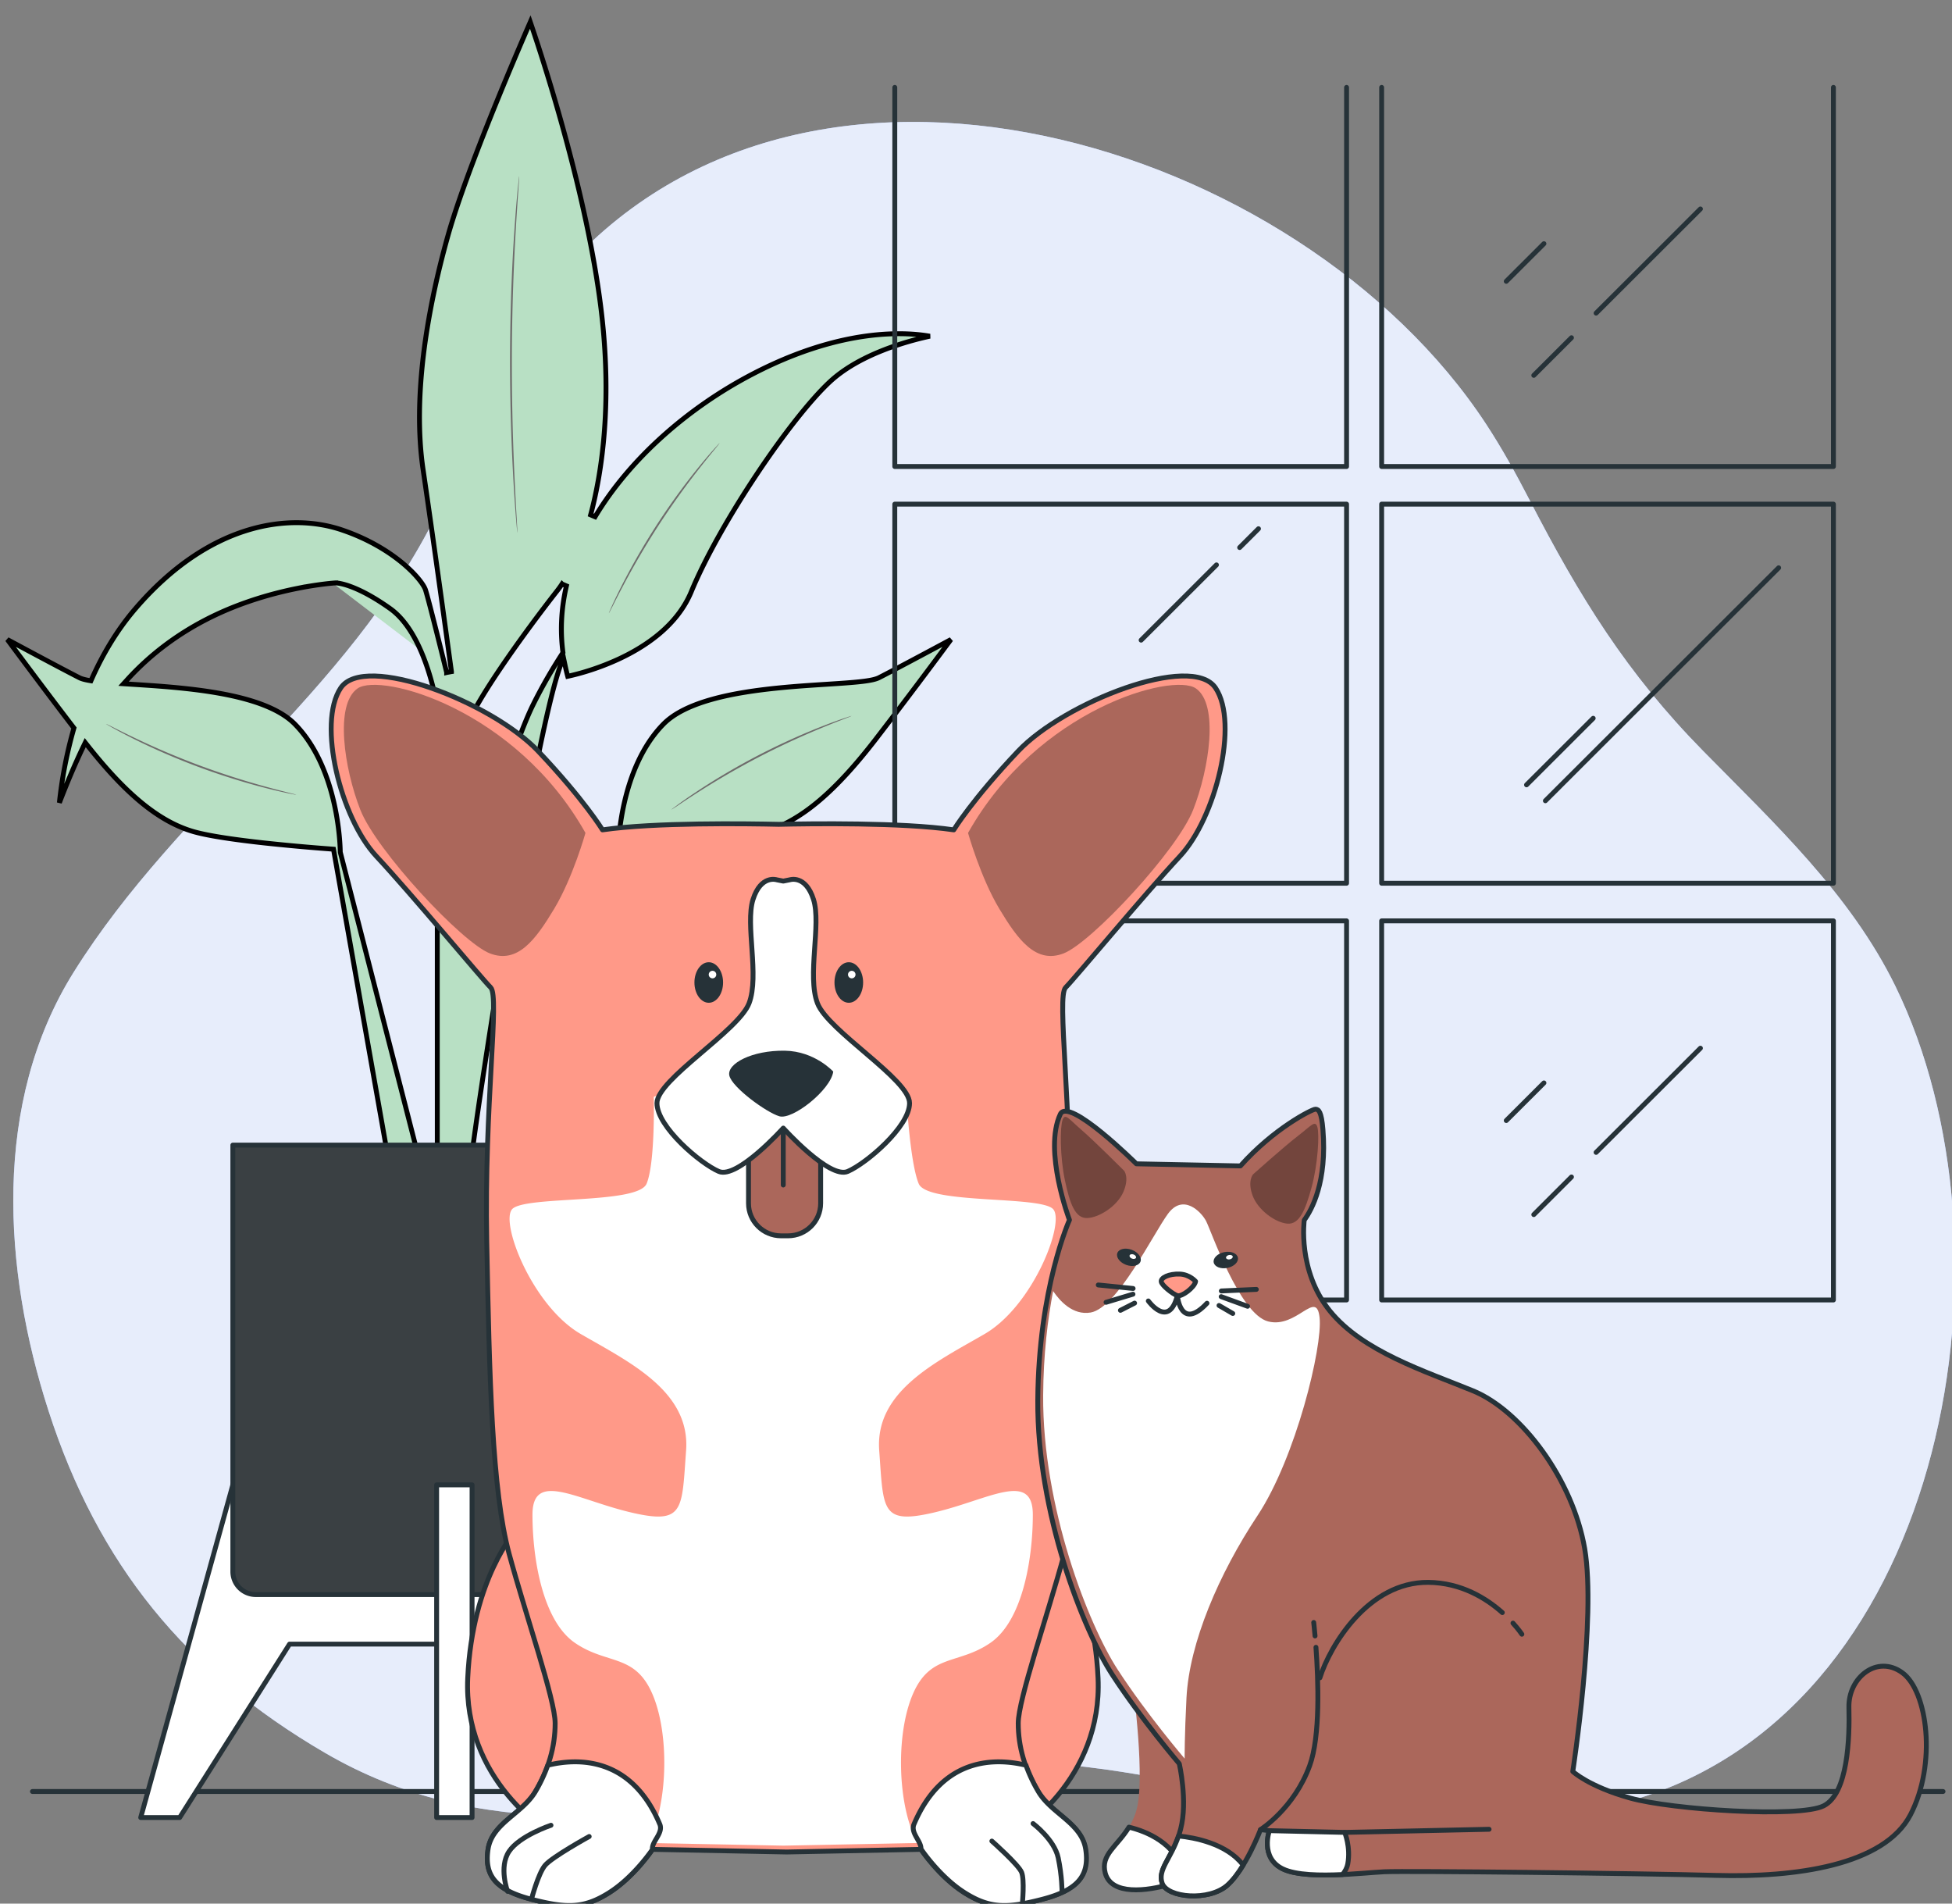 <svg width="400" height="390" viewBox="0 0 400 390" fill="none" xmlns="http://www.w3.org/2000/svg"><rect x="0" y="0" width="400" height="390" fill="#808080" stroke="none"/><g clip-path="url(#clip0_904_8204)"><path d="M313.457 102.479c-2.766-5.352-5.665-10.623-8.964-15.646-38.071-57.966-140.036-89.522-190.559-29.607-12.042 14.28-16.239 31.536-24.344 47.913-18.434 37.248-52.876 59.517-74.472 94.007-16.74 26.737-14.508 61.003-5.17 89.906 10.148 31.407 28.007 53.342 56.573 70.016 32.024 18.693 66.277 13.503 100.892 6.998 15.568-2.926 31.618-5.91 47.536-4.794 19.929 1.398 39.605 7.029 59.377 9.767 20.562 2.846 41.897 3.52 61.705-2.684 63.435-19.867 78.463-112.965 52.377-166.296-9.234-18.877-24.883-33.441-39.415-48.217-15.686-15.951-25.301-31.562-35.536-51.363Z" fill="#A9BFF8"/><path d="M313.457 102.479c-2.766-5.352-5.665-10.623-8.964-15.646-38.071-57.966-140.036-89.522-190.559-29.607-12.042 14.28-16.239 31.536-24.344 47.913-18.434 37.248-52.876 59.517-74.472 94.007-16.74 26.737-14.508 61.003-5.17 89.906 10.148 31.407 28.007 53.342 56.573 70.016 32.024 18.693 66.277 13.503 100.892 6.998 15.568-2.926 31.618-5.91 47.536-4.794 19.929 1.398 39.605 7.029 59.377 9.767 20.562 2.846 41.897 3.52 61.705-2.684 63.435-19.867 78.463-112.965 52.377-166.296-9.234-18.877-24.883-33.441-39.415-48.217-15.686-15.951-25.301-31.562-35.536-51.363Z" fill="#E7EDFB"/><path d="M6.648 367.031h391.514" stroke="#263238" stroke-miterlimit="10" stroke-linecap="round" stroke-linejoin="round"/><path d="m92.014 137.66.495-.068v-.004l-.002-.015-.008-.057-.031-.226-.12-.87-.256-1.876-.184-1.34a7521.7 7521.7 0 0 0-1.487-10.764c-1.18-8.499-2.633-18.848-3.723-26.241-2.163-14.678.72-32.337 5.07-47.832 2.17-7.73 6.518-18.977 10.331-28.308a742.89 742.89 0 0 1 6.506-15.41l.058-.133.117.34a338.29 338.29 0 0 1 1.436 4.313 407.561 407.561 0 0 1 4.556 14.994c3.447 12.185 7.25 27.858 8.698 41.858 1.671 16.153.203 29.586-2.439 39.465l.912.386c7.193-12.01 19.181-22.376 32.033-29.113 11.917-6.248 21.649-8.076 28.384-8.35 3.368-.138 5.99.114 7.764.398l.428.072-.092.02c-1.499.326-3.58.838-5.913 1.582-4.653 1.486-10.364 3.915-14.439 7.685-4.039 3.736-9.694 10.983-15.055 19.028-5.365 8.051-10.468 16.951-13.391 24.014-2.833 6.848-9.23 11.212-14.998 13.872a52.421 52.421 0 0 1-7.552 2.78 46.662 46.662 0 0 1-2.777.696 38.914 38.914 0 0 1-.52-2.166l-.362-1.709-.597 1.642c-1.386 3.813-3.149 11.416-5.027 20.794-1.881 9.392-3.885 20.602-5.753 31.655-3.614 21.395-6.718 42.224-7.416 48.141l-7.052-1.304v-90.595l-.005-.036-.495.072.495-.073v-.003l-.002-.009-.005-.033-.02-.129a48.65 48.65 0 0 0-.433-2.249 54.778 54.778 0 0 0-1.558-5.699c-1.457-4.356-3.858-9.481-7.628-12.167-3.663-2.609-6.427-3.926-8.292-4.59a13.433 13.433 0 0 0-2.123-.587 6.719 6.719 0 0 0-.554-.077 2.372 2.372 0 0 0-.15-.01l-.043-.002h-.02c-.001 0-.002 0-.002.5m23.24 17.738-.485.119v-.002l-.002-.008-.008-.032-.03-.124-.117-.473-.421-1.704c-.352-1.42-.828-3.336-1.328-5.322-1.001-3.984-2.085-8.21-2.441-9.297-.153-.465-.605-1.239-1.409-2.217-.794-.966-1.906-2.099-3.336-3.281-2.86-2.366-6.984-4.922-12.37-6.749-10.675-3.62-27.172-1.492-42.308 16.113-3.843 4.468-6.754 9.463-8.966 14.434l-.159.357-.384-.067c-.823-.144-1.516-.321-1.99-.562v-.001c-2.185-1.111-6.366-3.331-9.996-5.27a2030.2 2030.2 0 0 1-4.721-2.53l-.031-.016c.807 1.089 1.944 2.619 3.301 4.438 2.779 3.721 6.483 8.651 10.19 13.488l.153.199-.07.242a90.193 90.193 0 0 0-2.7 13.182 80.628 80.628 0 0 0-.217 1.882c.165-.431.345-.895.539-1.387 1.107-2.815 2.654-6.546 4.412-10.205l.347-.721.496.627c7.55 9.536 14.431 15.591 21.895 17.663 3.17.879 8.693 1.648 14.2 2.253a415.26 415.26 0 0 0 13.895 1.26l.387.029.068.383 10.953 61.902h6.198l-15.817-61.619-.015-.058-.001-.06c-.008-.627-.103-4.913-1.318-10.18-1.217-5.275-3.545-11.476-7.98-15.989-3.166-3.223-8.86-5.115-15.248-6.278-6.13-1.116-12.785-1.544-18.216-1.892l-.609-.04-1.034-.066.696-.768c4.473-4.937 10.363-9.605 17.85-13.19 6.221-2.98 12.437-4.653 17.093-5.582a73.923 73.923 0 0 1 5.633-.907 52.34 52.34 0 0 1 2.003-.201l.11-.007.028-.002.007-.001h.003l.03.499m23.24 17.738.496-.067-.98.187.485-.12Zm-23.24-17.738-.03-.499.016-.001h.014v.5Zm59.646 54.027-.387.029-.068.383-10.953 61.902h-6.198l15.818-61.62.014-.058.001-.06c.007-.628.102-4.913 1.317-10.18 1.217-5.275 3.545-11.476 7.98-15.989 2.268-2.308 5.843-3.941 10.069-5.111 4.214-1.167 9.016-1.856 13.68-2.317 3.415-.338 6.741-.551 9.703-.741 1.085-.07 2.12-.137 3.094-.205 1.811-.127 3.41-.261 4.696-.433 1.265-.17 2.298-.385 2.928-.705 2.185-1.112 6.365-3.332 9.996-5.271 1.816-.97 3.495-1.871 4.721-2.53l.031-.016-.158.214c-.942 1.269-2.281 3.07-3.869 5.195a1266.25 1266.25 0 0 1-11.343 14.96c-7.978 10.333-15.155 16.868-22.977 19.04-3.17.879-8.693 1.648-14.199 2.253a415.318 415.318 0 0 1-13.896 1.26Zm-13.158-40.097.1-.154-.024-.182c-.584-4.548-.292-9.066.735-13.482l-.904-.389a21.107 21.107 0 0 1-1.035 1.445c-2.91 3.702-7.638 9.995-11.641 15.92-2.001 2.961-3.826 5.84-5.153 8.261-.663 1.211-1.207 2.316-1.586 3.266-.374.936-.609 1.772-.609 2.426 0 2.359.408 14.457.79 25.303l.02.54.536-.061 1.388-.156.333-.038.092-.322-.48-.137.48.137v-.001l.001-.003.004-.012.014-.05.055-.192.215-.741a492.546 492.546 0 0 1 3.52-11.551c2.18-6.842 4.893-14.752 7.053-19.148 2.079-4.231 4.32-7.946 6.096-10.679Z" fill="#B8E0C4" stroke="#000"/><path d="m139.219 304.21-45.753-2.176-45.752 2.176-18.882 68.157h7.988l22.513-35.529H127.6l22.513 35.529h7.988l-18.882-68.157Z" fill="#fff" stroke="#263238" stroke-miterlimit="10" stroke-linecap="round" stroke-linejoin="round"/><path d="M133.789 326.687h-81.37a4.7 4.7 0 0 1-4.704-4.697v-87.388h90.779v87.388a4.702 4.702 0 0 1-4.705 4.697Z" fill="#3A4043" stroke="#263238" stroke-miterlimit="10" stroke-linecap="round" stroke-linejoin="round"/><path d="M96.735 304.21h-7.262v68.157h7.262V304.21Z" fill="#fff" stroke="#263238" stroke-miterlimit="10" stroke-linecap="round" stroke-linejoin="round"/><path d="M275.935 17.907v77.67h-92.576v-77.67m192.342 0v77.67h-92.576v-77.67m-7.19 85.377h-92.576v77.669h92.576v-77.669Zm99.766 0h-92.576v77.669h92.576v-77.669Zm-99.766 85.377h-92.576v77.67h92.576v-77.67Zm99.766 0h-92.576v77.67h92.576v-77.67Zm-11.221-72.334-47.804 47.729m9.799-16.898-13.659 13.637m-78.98-29.645 15.44-15.416m4.751-3.557 3.86-3.853m90.562 106.424-21.379 21.345m-5.049 5.04-7.72 7.708m2.079-26.978-7.72 7.708m39.789-186.762L327.07 64.151m-5.049 5.041-7.72 7.708m2.079-26.977-7.72 7.708" stroke="#263238" stroke-miterlimit="10" stroke-linecap="round" stroke-linejoin="round"/><path d="M215.1 313.486s8.983 9.896 9.912 30.308c.93 20.41-15.797 32.162-20.443 33.399-4.646 1.238-10.221 1.547-10.221 1.547v-63.088l20.752-2.166Zm-109.342 0s-8.983 9.896-9.912 30.308c-.93 20.41 15.797 32.162 20.444 33.399 4.646 1.238 10.221 1.547 10.221 1.547v-63.088l-20.753-2.166Z" fill="#F98" stroke="#263238" stroke-miterlimit="10" stroke-linecap="round" stroke-linejoin="round"/><path d="M241.814 175.4c7.279-7.806 12.132-27.186 7.279-34.453-4.852-7.268-31.003 2.961-40.438 12.92-9.436 9.959-13.21 16.149-13.21 16.149-10.659-1.552-29.538-1.277-35.866-1.132-6.393-.145-25.455-.419-36.114 1.132 0 0-3.774-6.19-13.21-16.149-9.435-9.959-35.586-20.188-40.438-12.92-4.853 7.267 0 26.647 7.278 34.453 7.28 7.807 21.568 25.032 23.455 26.916 1.887 1.885-1.349 23.956-.809 51.949.54 27.993 1.079 51.141 4.584 64.061 3.504 12.92 9.435 29.877 9.435 34.722 0 4.844-1.348 9.42-4.044 13.996-2.696 4.576-8.896 6.46-9.705 11.843-.81 5.383 1.617 8.344 8.896 10.229 7.279 1.884 10.784 1.884 15.906-1.346s8.896-8.883 8.896-8.883l27.499.539 27.498-.539s3.774 5.653 8.896 8.883c5.123 3.229 8.628 3.229 15.907 1.346 7.278-1.885 9.705-4.845 8.896-10.229-.808-5.382-7.01-7.267-9.706-11.843-2.695-4.576-4.044-9.152-4.044-13.996 0-4.845 5.932-21.802 9.436-34.722 3.505-12.92.539-36.068 1.078-64.061.539-27.993-2.696-50.065-.809-51.949 1.887-1.883 16.175-19.11 23.454-26.916Z" fill="#F98" stroke="#263238" stroke-miterlimit="10" stroke-linecap="round" stroke-linejoin="round"/><path d="M191.559 309.836c-11.093 2.626-10.493-.477-11.392-12.654-.899-12.176 11.692-18.145 21.585-23.875s16.489-22.682 14.09-25.546c-2.398-2.865-25.782-.956-27.581-5.253-1.8-4.297-2.528-17.806-2.528-17.806l-25.354-7.144-26.407 7.144s.324 13.508-1.474 17.806c-1.799 4.297-25.183 2.387-27.582 5.253-2.398 2.865 4.197 19.816 14.091 25.546 9.893 5.73 22.485 11.699 21.585 23.875-.899 12.177-.299 15.28-11.392 12.654-11.093-2.626-20.086-8.596-20.086.477s2.098 21.726 8.694 26.263c6.595 4.536 12.291 2.149 15.889 10.505 3.598 8.356 3.14 23.17-.978 30.506a3.982 3.982 0 0 0-.381.996c.461-.615.717-.996.717-.996l27.498.538 27.487-.538c-4.118-7.337-4.576-22.15-.978-30.506 3.597-8.356 9.293-5.969 15.889-10.505 6.596-4.537 8.694-17.19 8.694-26.263s-8.993-3.103-20.086-.477Z" fill="#fff"/><path opacity=".33" d="M198.367 170.649s2.563 9.139 6.408 15.537c3.845 6.397 7.507 11.333 13.182 9.139 5.676-2.193 23.252-21.021 26.548-29.429 3.295-8.409 5.309-21.57.549-24.86-4.76-3.29-32.406 4.204-46.687 29.613Zm-78.395 0s-2.563 9.139-6.408 15.537c-3.845 6.397-7.507 11.333-13.183 9.139-5.675-2.193-23.252-21.021-26.547-29.429-3.295-8.409-5.31-21.57-.549-24.86 4.76-3.29 32.406 4.204 46.687 29.613Z" fill="#000"/><path d="M133.707 378.947c-.257-1.626 2.277-3.361 1.494-5.215-5.887-13.928-16.868-13.563-22.947-12.082a31.128 31.128 0 0 1-2.54 5.394c-2.696 4.576-8.897 6.46-9.706 11.844-.809 5.382 1.618 8.343 8.896 10.228 7.279 1.884 10.784 1.884 15.907-1.346 5.122-3.23 8.896-8.882 8.896-8.882v.059Z" fill="#fff" stroke="#263238" stroke-miterlimit="10" stroke-linecap="round" stroke-linejoin="round"/><path d="M104.01 387.489s-1.85-4.956.299-8.174c2.149-3.22 8.597-5.365 8.597-5.365m-4 15.166s1.358-5.216 2.765-6.933c1.407-1.716 9.065-5.929 9.065-5.929" stroke="#263238" stroke-miterlimit="10" stroke-linecap="round" stroke-linejoin="round"/><path d="M188.704 378.947c.257-1.626-2.196-3.361-1.412-5.215 5.887-13.928 16.867-13.563 22.946-12.082a31.209 31.209 0 0 0 2.541 5.394c2.696 4.576 8.896 6.46 9.705 11.844.81 5.382-1.617 8.343-8.896 10.228-7.279 1.884-10.784 1.884-15.906-1.346s-8.897-8.882-8.897-8.882l-.081.059Z" fill="#fff" stroke="#263238" stroke-miterlimit="10" stroke-linecap="round" stroke-linejoin="round"/><path d="M209.501 389.985s.469-4.837-.156-6.398c-.625-1.56-6.095-6.398-6.095-6.398m14.38 10.3s0-3.121-.782-6.866c-.781-3.745-5.157-7.022-5.157-7.022" stroke="#263238" stroke-miterlimit="10" stroke-linecap="round" stroke-linejoin="round"/><path d="M161.492 253.188h-1.435c-3.686 0-6.674-2.983-6.674-6.663V227.08h14.783v19.445c-.001 3.68-2.989 6.663-6.674 6.663Z" fill="#AB675B" stroke="#263238" stroke-miterlimit="10" stroke-linecap="round" stroke-linejoin="round"/><path d="M160.504 231.117v11.657" stroke="#263238" stroke-miterlimit="10" stroke-linecap="round" stroke-linejoin="round"/><path d="M167.516 205.546c-2.157-5.652.808-16.149-.81-21.264-1.617-5.114-4.852-4.037-4.852-4.037l-1.348.268-1.348-.268s-3.235-1.077-4.853 4.037c-1.617 5.115 1.348 15.612-.809 21.264-2.157 5.653-18.871 15.612-18.871 20.456 0 4.845 8.896 12.382 12.671 13.997 3.774 1.615 13.21-8.883 13.21-8.883s9.435 10.498 13.209 8.883c3.774-1.615 12.671-9.152 12.671-13.997.001-4.844-16.714-14.803-18.87-20.456Z" fill="#fff" stroke="#263238" stroke-miterlimit="10" stroke-linecap="round" stroke-linejoin="round"/><path d="M170.75 219.543s-3.766-4.179-9.904-4.281c-6.752-.112-11.933 2.666-11.393 5.089.539 2.422 7.549 7.536 10.244 8.343 2.696.808 10.514-5.382 11.053-9.151Zm3.185-14.102c1.621 0 2.935-1.859 2.935-4.153 0-2.293-1.314-4.152-2.935-4.152S171 198.995 171 201.288c0 2.294 1.314 4.153 2.935 4.153Z" fill="#263238"/><path d="M174.541 200.435a.77.77 0 1 0 .002-1.54.77.77 0 0 0-.002 1.54Z" fill="#fff"/><path d="M148.171 201.288c0 2.294-1.314 4.153-2.935 4.153-1.622 0-2.935-1.859-2.935-4.153 0-2.293 1.314-4.152 2.935-4.152 1.621.001 2.935 1.86 2.935 4.152Z" fill="#263238"/><path d="M146.006 200.435a.77.77 0 1 0 0-1.541.77.77 0 0 0 0 1.541Z" fill="#fff"/><path d="M232.145 345.372s2.691 19.471.622 25.879c-2.068 6.407-7.506 7.871-6.286 12.485 1.219 4.614 8.529 3.741 13.427 2.261 4.897-1.478 9.392-7.818 8.795-15.378-.597-7.559-4.031-19.777-6.674-21.737-2.642-1.961-8.49-5.087-9.884-3.51Z" fill="#AB675B"/><path d="M242.912 384.43c-.081-.26-.152-.507-.24-.78-1.964-6.096-7.671-8.428-11.33-9.311-2.423 3.963-5.856 5.633-4.861 9.397 1.219 4.613 8.529 3.74 13.427 2.261 1.035-.313 2.049-.854 3.004-1.567Z" fill="#fff" stroke="#263238" stroke-miterlimit="10" stroke-linecap="round" stroke-linejoin="round"/><path d="m254.183 238.866-21.316-.431s-13.891-13.79-15.587-10.176c-3.517 7.495 1.872 21.678 1.872 21.678s-6.346 14.019-6.494 36.961c-.148 22.941 9.263 46.976 15.287 56.223 6.023 9.248 13.708 18.211 13.708 18.211s1.77 7.644.286 13.379c-1.484 5.736-4.857 8.119-3.784 11.12 1.073 3.001 9.65 3.737 13.382.374 3.732-3.362 6.767-11.366 6.767-11.366l1.812.216s-1.975 5.558 2.756 7.836c4.731 2.278 16.347.787 20.817.582 4.47-.205 52.073.302 68.098.75s34.281-2.013 39.699-12.426c5.418-10.413 3.522-25.322-1.663-29.1-5.185-3.777-11.106 1.01-10.947 7.123.16 6.112-.165 17.658-5.195 20.159-5.03 2.5-31.105.781-39.636-1.604-8.531-2.385-11.751-5.447-11.751-5.447s4.854-31.559 2.439-45.657c-2.415-14.099-12.93-28.26-22.902-32.336-9.971-4.075-22.59-8.06-29.302-16.337-6.712-8.276-5.263-18.635-5.263-18.635 1.547-2.103 4.707-7.863 3.827-18.547-.306-3.711-.876-4.152-1.537-4.171-.662-.018-8.551 3.946-15.373 11.621Z" fill="#AB675B" stroke="#263238" stroke-miterlimit="10" stroke-linecap="round" stroke-linejoin="round"/><path d="m275.551 375.411 29.589-.64" stroke="#263238" stroke-miterlimit="10" stroke-linecap="round" stroke-linejoin="round"/><path opacity=".33" d="M230.345 239.85s-6.111-6.114-8.694-8.332c-2.583-2.218-3.372-3.561-3.909-2.091-.538 1.471-.543 7.579.479 12.394 1.022 4.816 2.095 7.818 4.578 7.722 2.483-.096 6.187-2.468 7.427-5.404 1.239-2.938.119-4.289.119-4.289Zm26.434.739s6.445-5.762 9.148-7.833c2.703-2.071 3.567-3.367 4.02-1.869.454 1.499.117 7.597-1.173 12.348-1.291 4.751-2.531 7.688-5.004 7.454-2.474-.234-6.039-2.81-7.112-5.812-1.072-3 .121-4.288.121-4.288Z" fill="#000"/><path d="M270.408 269.945c-.642-5.944-4.651 2.294-10.544.783-5.894-1.512-11.71-18.693-12.735-20.607-1.025-1.914-4.715-5.657-7.802-1.434-3.086 4.224-10.413 19.288-15.836 20.214-3.634.621-6.317-2.362-7.692-4.397-1.1 5.757-1.986 12.953-2.039 21.351-.148 22.941 9.263 46.976 15.286 56.223 6.023 9.248 13.708 18.212 13.708 18.212s-.029-4.648.376-12.45c.587-11.298 6.649-25.406 14.538-37.307 7.888-11.899 13.383-34.643 12.74-40.588Z" fill="#fff"/><path d="M254.742 382.104c-3.4-4.434-10.017-5.637-13.241-5.961-1.611 4.72-4.327 6.95-3.348 9.687 1.073 3.002 9.65 3.737 13.382.374 1.16-1.044 2.252-2.538 3.207-4.1Z" fill="#fff" stroke="#263238" stroke-miterlimit="10" stroke-linecap="round" stroke-linejoin="round"/><path d="M269.662 337.492c.489 6.668.92 18.217-1.285 24.248-3.215 8.8-10.076 13.098-10.076 13.098m10.902-42.437s.122 1.046.273 2.766" stroke="#263238" stroke-miterlimit="10" stroke-linecap="round" stroke-linejoin="round"/><path d="M260.116 375.054s-1.975 5.558 2.756 7.836c2.706 1.303 7.664 1.371 12.25 1.155.526-.691.921-1.417 1.055-2.152.638-3.484-.627-6.483-.627-6.483l-15.434-.356Z" fill="#fff" stroke="#263238" stroke-miterlimit="10" stroke-linecap="round" stroke-linejoin="round"/><path d="M307.852 330.377c-3.248-2.889-8.398-6.134-15.183-6.191-12.267-.103-20.089 12.889-22.2 19.555m41.388-8.931s-.621-.945-1.822-2.271" stroke="#263238" stroke-miterlimit="10" stroke-linecap="round" stroke-linejoin="round"/><path d="M244.995 262.525s-1.204-1.413-3.229-1.504c-2.227-.1-3.963.77-3.807 1.574.155.805 2.422 2.558 3.303 2.849.882.291 3.52-1.68 3.733-2.919Z" fill="#F98" stroke="#263238" stroke-miterlimit="10" stroke-linecap="round" stroke-linejoin="round"/><path d="M235.312 266.529s4.165 5.786 5.95-1.085c0 0 .635 7.344 6.07 1.556" fill="#fff"/><path d="M235.312 266.529s4.165 5.786 5.95-1.085c0 0 .635 7.344 6.07 1.556" stroke="#263238" stroke-miterlimit="10" stroke-linecap="round" stroke-linejoin="round"/><path d="M253.667 257.648c.18.892-.784 1.837-2.153 2.113-1.369.275-2.625-.225-2.805-1.116-.18-.892.784-1.837 2.153-2.113 1.369-.275 2.625.225 2.805 1.116Z" fill="#263238"/><path d="M252.605 257.429c.05.246-.215.506-.593.582-.376.076-.722-.062-.772-.306-.049-.246.216-.507.593-.582.377-.076.723.061.772.306Z" fill="#fff"/><path d="M233.704 258.472c-.318.853-1.637 1.149-2.945.663-1.309-.486-2.112-1.572-1.795-2.424.318-.853 1.636-1.15 2.945-.663 1.308.486 2.113 1.572 1.795 2.424Z" fill="#263238"/><path d="M232.785 257.679c-.088.235-.451.317-.811.182-.36-.133-.581-.432-.494-.667.088-.235.451-.316.811-.182.36.134.581.432.494.667Z" fill="#fff"/><path d="m232.195 263.976-7.14-.719m7.108 1.888-5.515 1.665m5.852.164-2.906 1.479m20.679-3.971 7.17-.319m-7.201 1.488 5.413 1.971m-5.854-.164 2.818 1.639" stroke="#263238" stroke-miterlimit="10" stroke-linecap="round" stroke-linejoin="round"/><path d="M106.389 36.112c.013.008.004.262-.024.74l-.14 2.075c-.134 1.794-.31 4.403-.503 7.635-.39 6.464-.776 15.48-.832 25.58a506.825 506.825 0 0 0 .566 26.082c.16 3.36.308 6.083.424 7.965l.118 2.168c.023.495.029.755.016.753-.013 0-.043-.262-.09-.76l-.187-2.176a316.77 316.77 0 0 1-.542-7.994 430.056 430.056 0 0 1-.675-26.17c.056-10.129.483-19.15.941-25.589.228-3.221.443-5.81.621-7.58l.209-2.036c.052-.462.086-.7.098-.693Zm41.056 54.686c.009.009-.076.127-.248.345l-.763.94a189.61 189.61 0 0 0-2.796 3.462 162.906 162.906 0 0 0-8.585 11.93 163.8 163.8 0 0 0-7.458 12.706 191.284 191.284 0 0 0-2.049 3.977l-.555 1.084c-.13.245-.204.372-.216.367-.011-.005.041-.142.15-.399l.494-1.114a101.08 101.08 0 0 1 1.95-4.036c1.705-3.378 4.241-7.957 7.386-12.791 3.148-4.829 6.299-8.984 8.688-11.891a97.133 97.133 0 0 1 2.887-3.391l.814-.895c.189-.201.292-.302.301-.294ZM21.75 148.319c.007-.011.141.047.392.166l1.084.539a187.82 187.82 0 0 0 3.99 1.971 162.661 162.661 0 0 0 13.52 5.766 163.447 163.447 0 0 0 14.031 4.498c1.823.495 3.303.877 4.33 1.129l1.178.304c.268.074.408.118.405.13-.002.013-.147-.008-.422-.059l-1.195-.238a99.03 99.03 0 0 1-4.365-1.019c-3.67-.925-8.692-2.398-14.098-4.408-5.4-2.016-10.145-4.181-13.504-5.876a98.118 98.118 0 0 1-3.941-2.075l-1.051-.598c-.238-.141-.36-.22-.354-.23Zm152.723-1.638c.003.013-.13.073-.386.179l-1.126.443c-.983.373-2.398.93-4.138 1.64a162.835 162.835 0 0 0-13.342 6.166 164.049 164.049 0 0 0-12.744 7.396 187.873 187.873 0 0 0-3.739 2.456l-1.016.67c-.234.15-.362.224-.368.214-.008-.01.105-.104.326-.274l.978-.726a97.808 97.808 0 0 1 3.683-2.556c3.145-2.103 7.606-4.843 12.721-7.506 5.117-2.656 9.904-4.725 13.413-6.082a98.465 98.465 0 0 1 4.182-1.533l1.148-.379c.264-.082.404-.119.408-.108Z" fill="#6E6B6B"/></g><defs><clipPath id="clip0_904_8204"><rect width="400" height="390" rx="20" fill="#fff"/></clipPath></defs></svg>